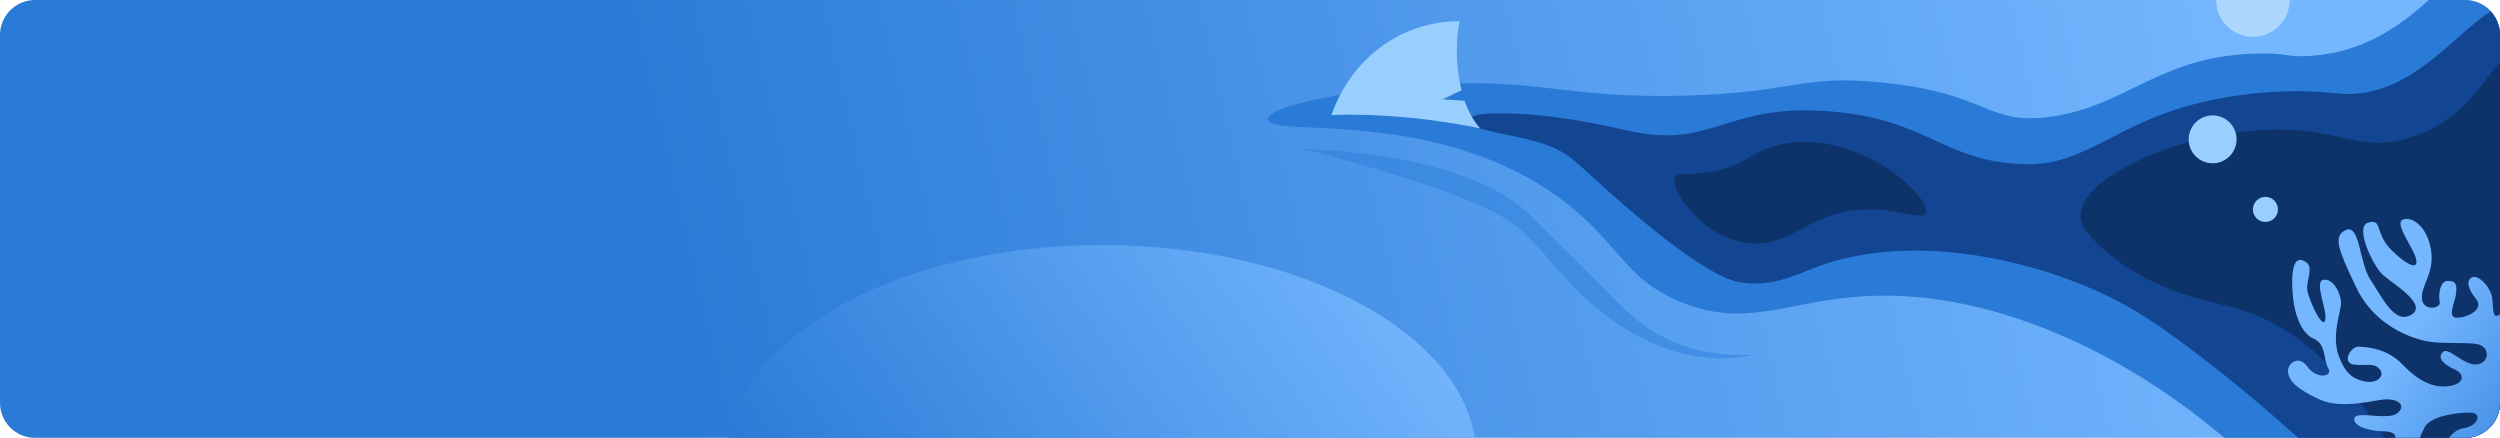 <svg width="1142" height="200" viewBox="0 0 1142 200" fill="none" xmlns="http://www.w3.org/2000/svg">
<path d="M1142 16V184C1142 192.846 1134.83 200 1126 200H16C7.169 200 0 192.846 0 184V16C0 7.169 7.169 0 16 0H1126C1130.68 0 1134.89 2.015 1137.83 5.231C1140.43 8.077 1142 11.846 1142 16Z" fill="url(#paint0_linear_1600_7352)"/>
<path d="M1142 16V184C1142 192.846 1134.83 200 1126 200H1016.05C972.692 163.062 912.338 132.569 853.646 135.2C816.784 136.846 798.015 150.785 766.954 137.6C743.138 127.492 740.431 113.477 718.8 95.462C660.908 47.261 579.338 63.538 579.138 54.523C579 48.554 614.831 41.354 650.169 38.877C703.4 35.154 713.492 45.108 769.369 43.692C820.184 42.4 822.107 33.908 859.661 37.677C908.923 42.615 907.338 57.4 936.723 53.323C972.446 48.369 986.354 24.892 1033.05 24.431C1045.65 24.308 1044.03 26.015 1053.51 25.631C1078.14 24.631 1095.38 12.815 1109.46 0H1126C1134.83 0 1142 7.169 1142 16Z" fill="#2A7AD7"/>
<path d="M1142 16V184C1142 192.846 1134.83 200 1126 200H1049.77C1025.66 178.154 994.892 153.769 976.061 142.415C939 120.077 875.492 104.277 828.769 122.354C820.323 125.615 810.246 130.831 796.261 129.169C791.954 128.661 780.015 126.646 742.077 93.862C719.108 74.015 717.6 69.369 702.738 64.969C689.646 61.092 672.292 59.538 671.384 55.661C670.8 53.154 675.077 52.277 676.954 52.123C696.984 50.523 723.369 54.892 742.077 59.338C782.908 69.061 787.123 46.831 836.384 50.908C881.215 54.631 887.461 73.831 924.677 75C953.492 75.908 966.508 55.2 1008.57 46.092C1021.42 43.323 1034.09 41.815 1047.09 41.677C1059.02 41.554 1065.62 42.631 1070.37 42.892C1101.18 44.508 1121.71 14.846 1137.83 5.231C1140.43 8.077 1142 11.846 1142 16Z" fill="#134692"/>
<path d="M1142 28.169V184C1142 192.846 1134.83 200 1126 200H1088.91C1065.32 160.831 1041.25 146.6 1022.62 141.216C1008.57 137.154 981.461 133.462 958.8 111.923C951.784 105.246 950.384 101.8 950.369 98.677C950.307 81.277 993.307 61.277 1034.65 59.339C1069.38 57.723 1076.83 70.077 1100.48 62.954C1124.12 55.831 1133.51 38.4 1142 28.169Z" fill="#0E336B"/>
<path d="M765.154 81.016C762.292 86.446 777.077 107.354 796.754 110.815C818.415 114.615 827.215 93.985 857.261 95.769C869.292 96.492 877.815 100.385 879.538 97.277C881.646 93.446 871.4 82.708 861.184 76.2C858.061 74.216 832.738 58.631 808.215 67.477C798.277 71.062 794.631 76.431 781.123 78.615C771.308 80.2 766.492 78.462 765.154 81.016Z" fill="#0E336B"/>
<path d="M1141.28 144.093C1141.09 144.17 1140.92 144.216 1140.77 144.246C1138.91 144.662 1138.88 141.97 1138.55 136.954C1138.37 133.862 1136.29 130.4 1133.97 128.339C1132.23 126.785 1130.37 126.016 1129.05 126.77C1126.71 128.154 1127.02 131.523 1131.09 136.616C1135.17 141.708 1126 145.446 1121.92 145.108C1121.65 145.077 1121.4 145.016 1121.18 144.939C1118.35 143.8 1121.55 137.523 1121.92 134.246C1122.11 132.631 1122.12 131.431 1121.94 130.554C1121.58 128.816 1120.42 128.323 1118.05 128.323C1114.49 128.323 1113.77 134.923 1114.46 137.985C1115.14 141.031 1106.65 142.385 1106.31 136.277C1106.26 135.477 1106.34 134.677 1106.49 133.877C1107.52 128.57 1112.15 122.97 1110.38 113.539C1109.14 106.923 1106 102.831 1102.91 101.046C1100.92 99.908 1098.94 99.708 1097.48 100.416C1093.75 102.216 1102.23 112.862 1103.58 117.954C1104.08 119.754 1103.86 120.816 1103.03 121.108C1101.52 121.646 1097.98 119.585 1092.72 114.554C1087.89 109.923 1087.34 105.57 1086.28 103.2C1085.54 101.585 1084.58 100.893 1081.86 101.662C1075.25 103.523 1084.25 121.677 1088.31 125.416C1092.38 129.154 1109.37 139 1101.55 143.754C1093.75 148.508 1088.03 135.431 1082.88 127.877C1077.62 120.154 1078.12 102.339 1071.68 105.046C1065.23 107.77 1068.63 114.893 1076.09 130.846C1083.57 146.8 1097.48 152.923 1105.97 155.293C1114.46 157.662 1126.68 155.97 1132.11 157.323C1136.03 158.308 1136.92 162.293 1134.97 164.677C1134.2 165.616 1133.03 166.308 1131.43 166.493C1125.66 167.17 1118.52 158.354 1115.98 160.723C1114.51 162.093 1114.57 163.693 1115.94 165.262C1116.94 166.4 1118.62 167.523 1120.91 168.539C1126.34 170.908 1125.66 175.323 1118.86 176.339C1113.02 177.216 1107.17 175.308 1100.89 169.785C1099.88 168.893 1098.86 167.923 1097.82 166.831C1090.35 159.031 1081.86 158.693 1077.78 158.354C1076.72 158.262 1075.66 158.723 1074.77 159.462C1072.25 161.554 1071.06 165.908 1075.08 166.493C1080.51 167.293 1084.25 165.477 1086.95 168.539C1089.68 171.585 1085.94 175.323 1080.51 174.293C1075.08 173.262 1071.34 170.908 1068.29 162.416C1067.2 159.416 1066.94 156.262 1067.06 153.216C1067.29 147.662 1068.86 142.523 1069.31 139.677C1069.86 136.062 1067.46 129.954 1063.95 128.231C1063.18 127.846 1062.35 127.677 1061.49 127.8C1056.74 128.477 1063.2 141.37 1062.17 146.123C1061.97 147.062 1061.57 147.308 1061.05 147.062C1058.94 146.077 1054.85 136.969 1054.03 132.893C1053.28 129.123 1055.86 124.616 1054.78 121.57C1054.42 120.493 1053.58 119.585 1051.98 118.97C1045.88 116.585 1046.89 131.523 1047.58 136.954C1048.26 142.385 1050.63 151.893 1056.74 154.616C1062.86 157.323 1061.15 164.123 1063.54 168.2C1063.95 168.908 1064.05 169.523 1063.91 170.031C1063.28 172.416 1057.38 172.277 1054.03 167.508C1051.26 163.585 1047.86 164.369 1046.18 166.554C1045.4 167.585 1044.98 168.923 1045.2 170.231C1045.88 174.308 1049.28 177.693 1059.46 182.416C1069.65 187.139 1084.25 182.785 1089.34 182.446C1094.43 182.108 1099.52 184.493 1095.45 188.508C1091.37 192.523 1075.75 187.2 1075.42 191.277C1075.08 195.354 1084.25 197.046 1089 197.046C1092.35 197.046 1094.69 198.231 1094.11 200H1105.38C1106.14 198.216 1106.85 196.477 1107.66 195.016C1110.72 189.585 1124.31 188.216 1129.05 188.554C1133.8 188.877 1132.11 194.677 1124.98 195.693C1122.65 196.031 1120.57 197.739 1118.68 200H1126C1134.83 200 1142 192.846 1142 184V143.585C1141.8 143.8 1141.57 143.97 1141.28 144.093Z" fill="url(#paint1_linear_1600_7352)"/>
<path d="M1034.85 101.385C1038.01 101.385 1040.57 98.822 1040.57 95.662C1040.57 92.501 1038.01 89.939 1034.85 89.939C1031.69 89.939 1029.12 92.501 1029.12 95.662C1029.12 98.822 1031.69 101.385 1034.85 101.385Z" fill="#99CFFF"/>
<path d="M1010.72 74.6C1016.76 74.6 1021.66 69.703 1021.66 63.662C1021.66 57.62 1016.76 52.723 1010.72 52.723C1004.68 52.723 999.784 57.62 999.784 63.662C999.784 69.703 1004.68 74.6 1010.72 74.6Z" fill="#99CFFF"/>
<path opacity="0.6" d="M1045.92 0C1045.92 9.277 1038.4 16.8 1029.12 16.8C1019.85 16.8 1012.32 9.277 1012.32 0H1045.92Z" fill="#D2ECFF"/>
<path opacity="0.45" d="M595.692 68.077C595.692 68.077 669.138 68.723 699.23 98.492C717.107 116.185 732.446 131.431 741.938 140.908C752.569 151.508 766.2 158.631 781.015 161C787.123 161.969 794.031 162.461 801.569 162C764.707 170.246 731.631 147.092 710.8 122.2C707.784 118.585 704.692 115.046 701.369 111.708C692.246 102.554 688.8 92.692 595.692 68.077Z" fill="#2A7AD7"/>
<path d="M673.677 200.001H333.108C341.015 150.616 414.231 111.939 503.385 111.939C592.554 111.939 665.769 150.616 673.677 200.001Z" fill="url(#paint2_linear_1600_7352)"/>
<path d="M676.215 58.677C676.215 58.677 643.4 51.215 608.184 52.539C617.815 25.477 641.138 9.677 666.723 9.677C664.261 22.369 665.846 33.816 667.63 41.246L659.046 45.354L669.03 46.031C672.03 54.677 676.215 58.677 676.215 58.677Z" fill="#99CFFF"/>
<defs>
<linearGradient id="paint0_linear_1600_7352" x1="308.314" y1="160.76" x2="1023" y2="-4.549" gradientUnits="userSpaceOnUse">
<stop stop-color="#2A7AD7"/>
<stop offset="1" stop-color="#75B7FF"/>
</linearGradient>
<linearGradient id="paint1_linear_1600_7352" x1="1179.73" y1="208.452" x2="1099.33" y2="154.444" gradientUnits="userSpaceOnUse">
<stop stop-color="#2A7AD7"/>
<stop offset="1" stop-color="#75B7FF"/>
</linearGradient>
<linearGradient id="paint2_linear_1600_7352" x1="381.676" y1="272.252" x2="630.004" y2="98.371" gradientUnits="userSpaceOnUse">
<stop stop-color="#2A7AD7"/>
<stop offset="1" stop-color="#75B7FF"/>
</linearGradient>
</defs>
</svg>
